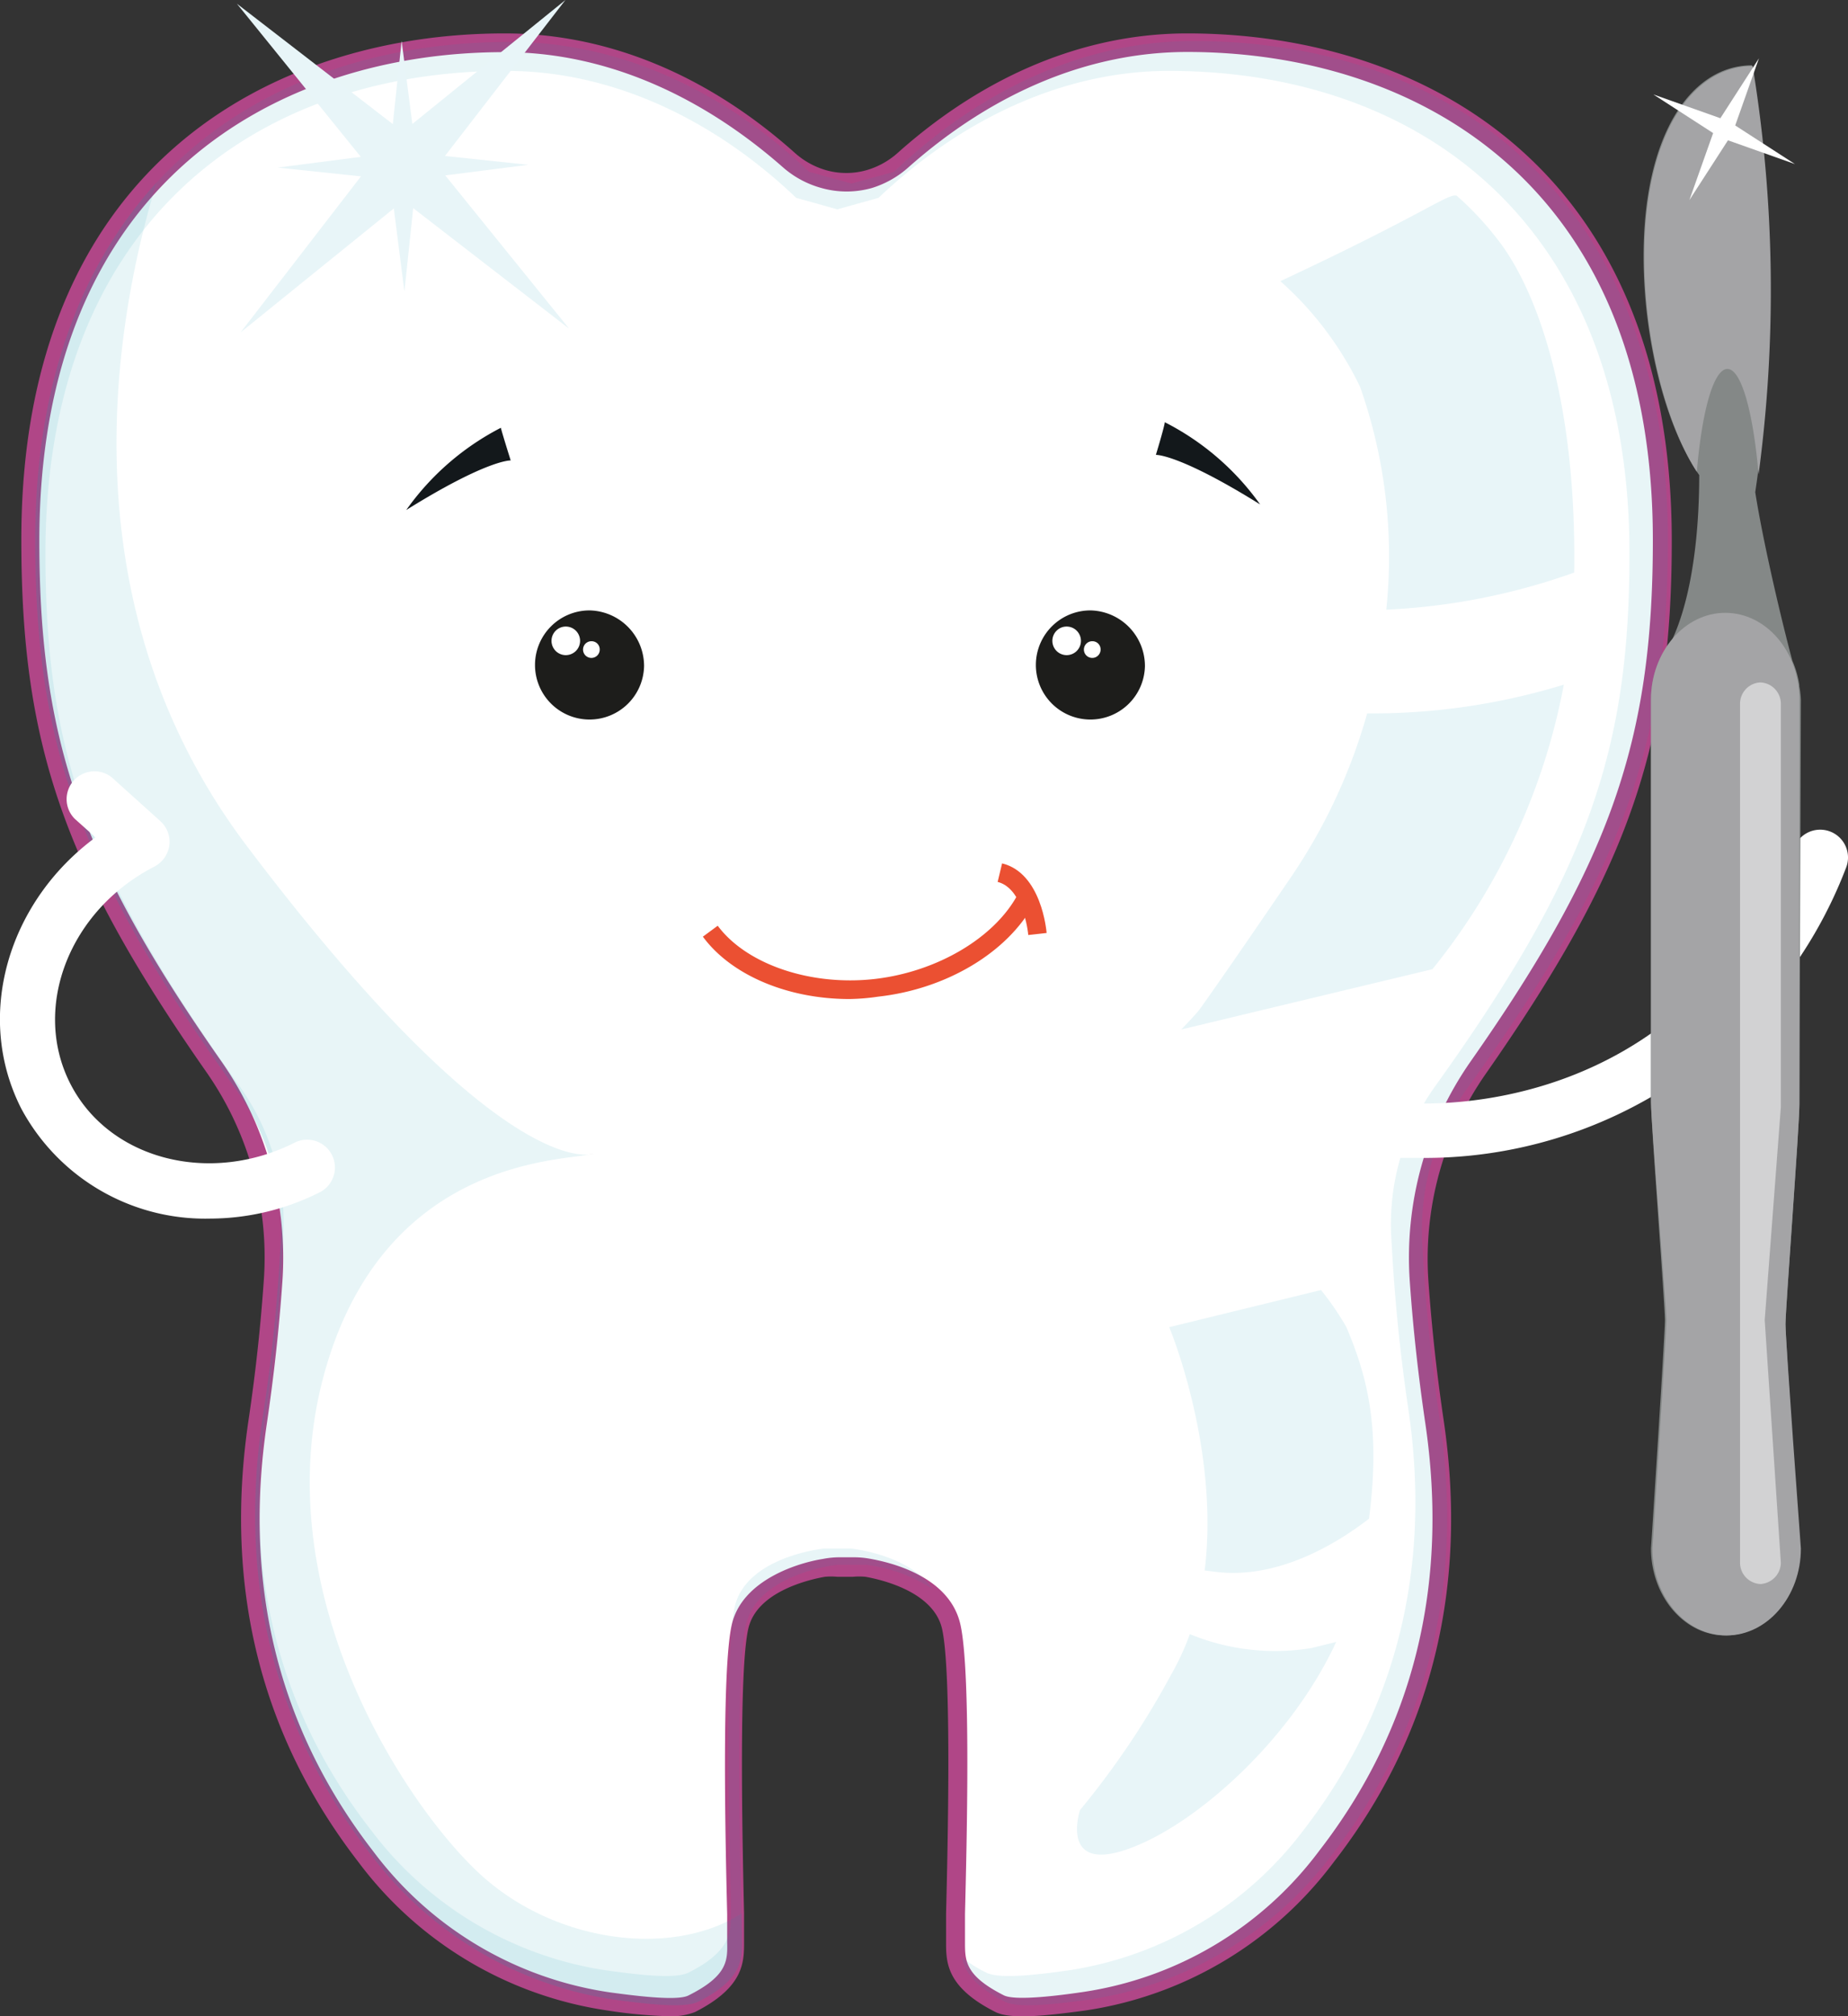 <svg xmlns="http://www.w3.org/2000/svg" viewBox="0 0 99.62 108.64"><rect x="0" y="0" width="99.62" height="108.64" fill="#333333" stroke="none"/><defs><style>.cls-1{fill:#fff;}.cls-2{fill:#b04687;}.cls-3{opacity:0.1;}.cls-4{fill:#139ab0;}.cls-5{fill:#d7d9d8;}.cls-6{fill:#e8f5f8;}.cls-7{fill:none;stroke:#e4eaea;stroke-linecap:round;stroke-miterlimit:10;stroke-width:3px;}.cls-8{fill:#13181b;}.cls-9{fill:#1d1d1b;}.cls-10{fill:#eb5032;}.cls-11{fill:#848887;}.cls-12{fill:#a4a4a6;}.cls-13{opacity:0.5;}</style></defs><title>05 Пластика</title><g id="Слой_2" data-name="Слой 2"><path class="cls-1" d="M46,84.41a4.77,4.77,0,0,1,.76.06c1.1.19,4,.91,4.52,3.16.65,2.8.22,15.71.22,16.78s-.22,2.26,2.36,3.55c.78.39,3.14.07,4.55-.13A20,20,0,0,0,71.53,100c4.09-5.29,7.37-12.91,5.82-23.38-.45-3-.69-5.57-.83-7.6a17.83,17.83,0,0,1,3.16-11.53c7.83-11.16,9.94-17.89,9.94-28.39C89.62,11,78.16,2.3,64,2.3c-5.52,0-10.85,2.36-15.31,6.31a4.74,4.74,0,0,1-1.87,1h0a4.67,4.67,0,0,1-2.46,0h0a4.74,4.74,0,0,1-1.87-1C38.06,4.66,32.73,2.3,27.21,2.3,13.08,2.3,1.62,11,1.62,29.14c0,10.5,2.11,17.23,9.94,28.39a17.89,17.89,0,0,1,3.16,11.53c-.14,2-.38,4.56-.83,7.6C12.34,87.13,15.62,94.75,19.71,100a20,20,0,0,0,13.08,7.79c1.41.2,3.77.52,4.55.13,2.58-1.29,2.36-2.47,2.36-3.55s-.43-14,.22-16.78c.52-2.25,3.42-3,4.52-3.16a4.74,4.74,0,0,1,.75-.06Z"/><path class="cls-2" d="M36.08,108.64a26.25,26.25,0,0,1-3.33-.31,20.46,20.46,0,0,1-13.43-8c-5.26-6.8-7.25-14.79-5.93-23.76.38-2.55.65-5,.83-7.57a17.42,17.42,0,0,0-3.07-11.2c-7.69-11-10-17.66-10-28.68C1.12,9,14.6,1.8,27.21,1.8,32.7,1.8,38.1,4,42.85,8.24a4.31,4.31,0,0,0,1.68.93,4,4,0,0,0,2.18,0,4.31,4.31,0,0,0,1.68-.93C53.14,4,58.54,1.8,64,1.8,76.64,1.8,90.12,9,90.12,29.14c0,11-2.34,17.72-10,28.68A17.42,17.42,0,0,0,77,69c.18,2.55.45,5,.83,7.57,1.32,9-.67,17-5.93,23.76a20.47,20.47,0,0,1-13.4,8c-2.09.28-4,.5-4.84.08C51,107.07,51,105.72,51,104.64v-.23c0-.17,0-.63,0-1.31.09-3.57.31-13.06-.22-15.35-.47-2-3.28-2.64-4.13-2.79a3.71,3.71,0,0,0-.67,0h-.85a3.67,3.67,0,0,0-.66,0c-.85.15-3.67.79-4.13,2.79-.53,2.29-.31,11.78-.23,15.35,0,.68,0,1.14,0,1.31v.23c0,1.08,0,2.43-2.64,3.77A3.5,3.5,0,0,1,36.08,108.64Zm9.11-24.73H46a4.64,4.64,0,0,1,.85.07c1.28.22,4.34,1,4.92,3.54s.34,12,.25,15.6c0,.67,0,1.12,0,1.29v.24c0,1,0,1.8,2.09,2.86.63.32,3.06,0,4.22-.17a19.44,19.44,0,0,0,12.78-7.61c5.09-6.57,7-14.31,5.73-23-.38-2.58-.66-5.08-.84-7.65a18.45,18.45,0,0,1,3.25-11.85c7.55-10.76,9.85-17.33,9.85-28.1C89.12,9.72,76.16,2.8,64,2.8c-5.24,0-10.42,2.14-15,6.19A5.3,5.3,0,0,1,47,10.13a5,5,0,0,1-2.72,0A5.23,5.23,0,0,1,42.19,9c-4.56-4-9.74-6.19-15-6.19C15.08,2.8,2.12,9.72,2.12,29.14c0,10.77,2.3,17.34,9.85,28.1a18.46,18.46,0,0,1,3.25,11.85c-.18,2.57-.46,5.07-.84,7.65-1.28,8.68.64,16.42,5.73,23a19.45,19.45,0,0,0,12.75,7.61c1.19.16,3.62.49,4.25.17,2.12-1.06,2.11-1.89,2.09-2.86v-.24c0-.17,0-.62,0-1.29-.09-3.6-.31-13.18.25-15.6S43.07,84.2,44.35,84A4.61,4.61,0,0,1,45.19,83.91Z"/><g class="cls-3"><path class="cls-4" d="M26,101.09c-4-3.58-12-15.47-8.39-27.53,3.28-11,12.49-11,14.12-11.35-1.21.09-6.39-.71-18.42-16.62C3.57,32.7,6.05,17.73,8.44,9.83c-4,4.42-6.54,10.78-6.54,19.22,0,10.87,2.27,17.71,10.81,29.6A13.14,13.14,0,0,1,15.13,67c-.13,2.3-.35,5.45-1,9.56C12.62,87,15.9,94.65,20,99.94a20.12,20.12,0,0,0,13.08,7.8c1.42.19,3.77.51,4.55.12,2.58-1.29,2.36-2.47,2.36-3.54,0-.16,0-.61,0-1.23C36.33,105.46,30.09,104.75,26,101.09Z"/></g><path class="cls-5" d="M31.73,62.21a1.77,1.77,0,0,0,.3-.05Z"/><g class="cls-3"><path class="cls-4" d="M89.91,29.05c0-18.18-11.46-26.84-25.6-26.84-5.85,0-11.5,2.65-16.12,7.05l-2.29.63-2.28-.63c-4.62-4.4-10.27-7-16.12-7-14.14,0-25.6,8.66-25.6,26.84,0,10.87,2.27,17.71,10.81,29.6A13.14,13.14,0,0,1,15.13,67c-.13,2.3-.35,5.45-1,9.56C12.62,87,15.9,94.65,20,99.94a20.12,20.12,0,0,0,13.08,7.8c1.42.19,3.77.51,4.55.12,2.58-1.29,2.36-2.47,2.36-3.54s-.43-14,.22-16.78,4.95-3.23,4.95-3.23h1.51a8.48,8.48,0,0,1,3.6,1.31c-1.24-1.86-4.38-2.18-4.38-2.18H44.41s-4.17.42-4.8,3.13-.21,15.24-.21,16.28.21,2.19-2.29,3.44c-.76.38-3,.07-4.41-.12A19.49,19.49,0,0,1,20,98.61c-4-5.13-7.16-12.52-5.65-22.68.59-4,.8-7,.92-9.27a12.74,12.74,0,0,0-2.34-8.11C4.65,47,2.45,40.37,2.45,29.82c0-17.63,11.12-26,24.84-26,5.67,0,11.16,2.58,15.63,6.84l2.22.62,2.22-.62c4.48-4.26,10-6.84,15.64-6.84,13.72,0,24.84,8.41,24.84,26,0,10.55-2.2,17.18-10.49,28.73A12.74,12.74,0,0,0,75,66.66c.12,2.23.33,5.29.92,9.27,1.5,10.16-1.68,17.55-5.65,22.68a19.49,19.49,0,0,1-12.69,7.56c-1.37.19-3.66.5-4.41.12a6.64,6.64,0,0,1-1.31-.83c.14.75.62,1.55,2.32,2.4.77.39,3.13.07,4.54-.12a20.1,20.1,0,0,0,13.08-7.8c4.09-5.29,7.37-12.9,5.82-23.37-.6-4.11-.82-7.26-.95-9.56a13.14,13.14,0,0,1,2.42-8.36C87.64,46.76,89.91,39.92,89.91,29.05Z"/></g><path class="cls-6" d="M80.65,12.8a16.3,16.3,0,0,0-2.13-2.26c-.46-.13-1.77,1-9.5,4.61a18.1,18.1,0,0,1,4.3,5.7,27.5,27.5,0,0,1,1.41,12,34.71,34.71,0,0,0,10.13-2C85,21.24,82.73,15.37,80.65,12.8Z"/><path class="cls-6" d="M73.7,38.44a30.18,30.18,0,0,1-4.14,8.87c-2.51,3.68-4,5.83-4.88,7.06-.17.24-1,1.1-1,1.1l13.54-3.25A34.46,34.46,0,0,0,84.3,36.89,35.2,35.2,0,0,1,73.7,38.44Z"/><path class="cls-6" d="M64.14,88.05a13.87,13.87,0,0,1-1,2.17,44.94,44.94,0,0,1-4.92,7.31s-1.21,3.66,3,1.94c3.47-1.4,8.4-5.79,10.81-11l-1.33.33A12.1,12.1,0,0,1,64.14,88.05Z"/><path class="cls-6" d="M73.8,81.83c.6-4.7,0-7.45-1.22-10.32a14.82,14.82,0,0,0-1.37-2l-8.18,2S65.75,78,64.94,84.62l.74.09C68.92,85.05,72,83.22,73.8,81.83Z"/><path class="cls-1" d="M76.52,62.39c-.77,0-1.22,0-1.24,0a1.49,1.49,0,0,1-1.34-1.65,1.51,1.51,0,0,1,1.64-1.33h0c.61.06,15,1.31,21.15-13.77a1.5,1.5,0,0,1,2.78,1.13A24.32,24.32,0,0,1,76.52,62.39Z"/><path class="cls-7" d="M13.79,58.11"/><polygon class="cls-6" points="30.48 0 23.58 8.93 30.68 17.71 21.75 10.81 12.97 17.91 19.87 8.97 12.77 0.2 21.71 7.1 30.48 0"/><polygon class="cls-6" points="21.8 15.71 21.03 9.67 14.97 9.03 21.01 8.25 21.65 2.2 22.43 8.24 28.48 8.88 22.44 9.65 21.8 15.71"/><path class="cls-1" d="M11.33,65.66A11.25,11.25,0,0,1,1.15,59.74c-2.55-5-.72-11.14,4-14.62l-1.12-1a1.5,1.5,0,0,1,2-2.23l2.61,2.35a1.51,1.51,0,0,1,.49,1.31,1.54,1.54,0,0,1-.8,1.14c-4.6,2.36-6.63,7.6-4.54,11.7s7.55,5.5,12.15,3.15a1.5,1.5,0,0,1,1.36,2.67A13.2,13.2,0,0,1,11.33,65.66Z"/><path class="cls-8" d="M62.31,24.51s1.22-.07,5.62,2.67a14.22,14.22,0,0,0-5.14-4.43C62.77,23,62.31,24.51,62.31,24.51Z"/><path class="cls-8" d="M27.53,24.81s-1.23-.07-5.63,2.67A14.22,14.22,0,0,1,27,23.05C27.06,23.32,27.53,24.81,27.53,24.81Z"/><path class="cls-9" d="M34.72,35.89a2.94,2.94,0,1,1-2.94-3A3,3,0,0,1,34.72,35.89Z"/><path class="cls-1" d="M31.27,34.53a.77.77,0,1,1-.76-.77A.77.77,0,0,1,31.27,34.53Z"/><path class="cls-1" d="M32.33,35a.45.45,0,1,1-.44-.45A.44.44,0,0,1,32.33,35Z"/><path class="cls-9" d="M61.72,35.89a2.94,2.94,0,1,1-2.94-3A3,3,0,0,1,61.72,35.89Z"/><path class="cls-1" d="M58.27,34.53a.77.77,0,1,1-.76-.77A.77.77,0,0,1,58.27,34.53Z"/><path class="cls-1" d="M59.33,35a.45.45,0,1,1-.44-.45A.44.44,0,0,1,59.33,35Z"/><path class="cls-10" d="M45.79,53.83c-3.3,0-6.36-1.27-7.9-3.36l.8-.59c1.56,2.1,5.07,3.28,8.54,2.86,3.31-.4,6.37-2.21,7.62-4.52l.88.48c-1.42,2.62-4.71,4.59-8.38,5A11.67,11.67,0,0,1,45.79,53.83Z"/><path class="cls-10" d="M55.43,50.38c-.06-.7-.47-2.57-1.65-2.86l.24-1c2.12.52,2.39,3.62,2.4,3.75Z"/></g><g id="Слой_4" data-name="Слой 4"><path class="cls-11" d="M97.08,37.7A5.05,5.05,0,0,0,97,37h0a.19.19,0,0,1,0-.07,5.24,5.24,0,0,0-.38-1.33c-.63-2.35-1.59-6.46-2-9.08a74.47,74.47,0,0,0-.18-23h0c-3.22,0-5.84,3.64-5.84,10.29,0,4.5,1.2,9.21,3,11.79,0,3.24-.41,6.61-1.46,8.87A5.05,5.05,0,0,0,89,37.7V59.37c0,1.16.75,10.9.75,11.76S89,83.43,89,83.43c0,2.59,1.81,4.69,4,4.69s4-2.1,4-4.68c0,0-.75-11.34-.75-12.09s.75-10.66.75-11.87Z"/><path class="cls-12" d="M97.08,83.44c0,2.58-1.81,4.68-4,4.68h0c-2.23,0-4-2.1-4-4.69,0,0,.75-11.56.75-12.3S89,60.53,89,59.37V37.7c0-2.58,1.81-4.68,4-4.68h0c2.22,0,4,2.1,4,4.68V59.48c0,1.21-.75,11-.75,11.87S97.08,83.44,97.08,83.44Z"/><path class="cls-12" d="M93.12,19.88c.75,0,1.39,2.33,1.68,5.68a74.9,74.9,0,0,0-.32-22h0c-3.22,0-5.84,3.64-5.84,10.29,0,4.37,1.14,8.94,2.83,11.57C91.75,22.12,92.38,19.88,93.12,19.88Z"/><g class="cls-13"><path class="cls-1" d="M96,84.2a1.16,1.16,0,0,1-1.15,1.15H95A1.15,1.15,0,0,1,93.8,84.2V37.91A1.15,1.15,0,0,1,95,36.77h-.12A1.15,1.15,0,0,1,96,37.91V59.66l-.87,11.47Z"/></g><polygon class="cls-1" points="91.07 10.78 92.35 7.17 89.13 5.09 92.74 6.37 94.82 3.14 93.54 6.76 96.76 8.84 93.15 7.56 91.07 10.78"/></g></svg>
